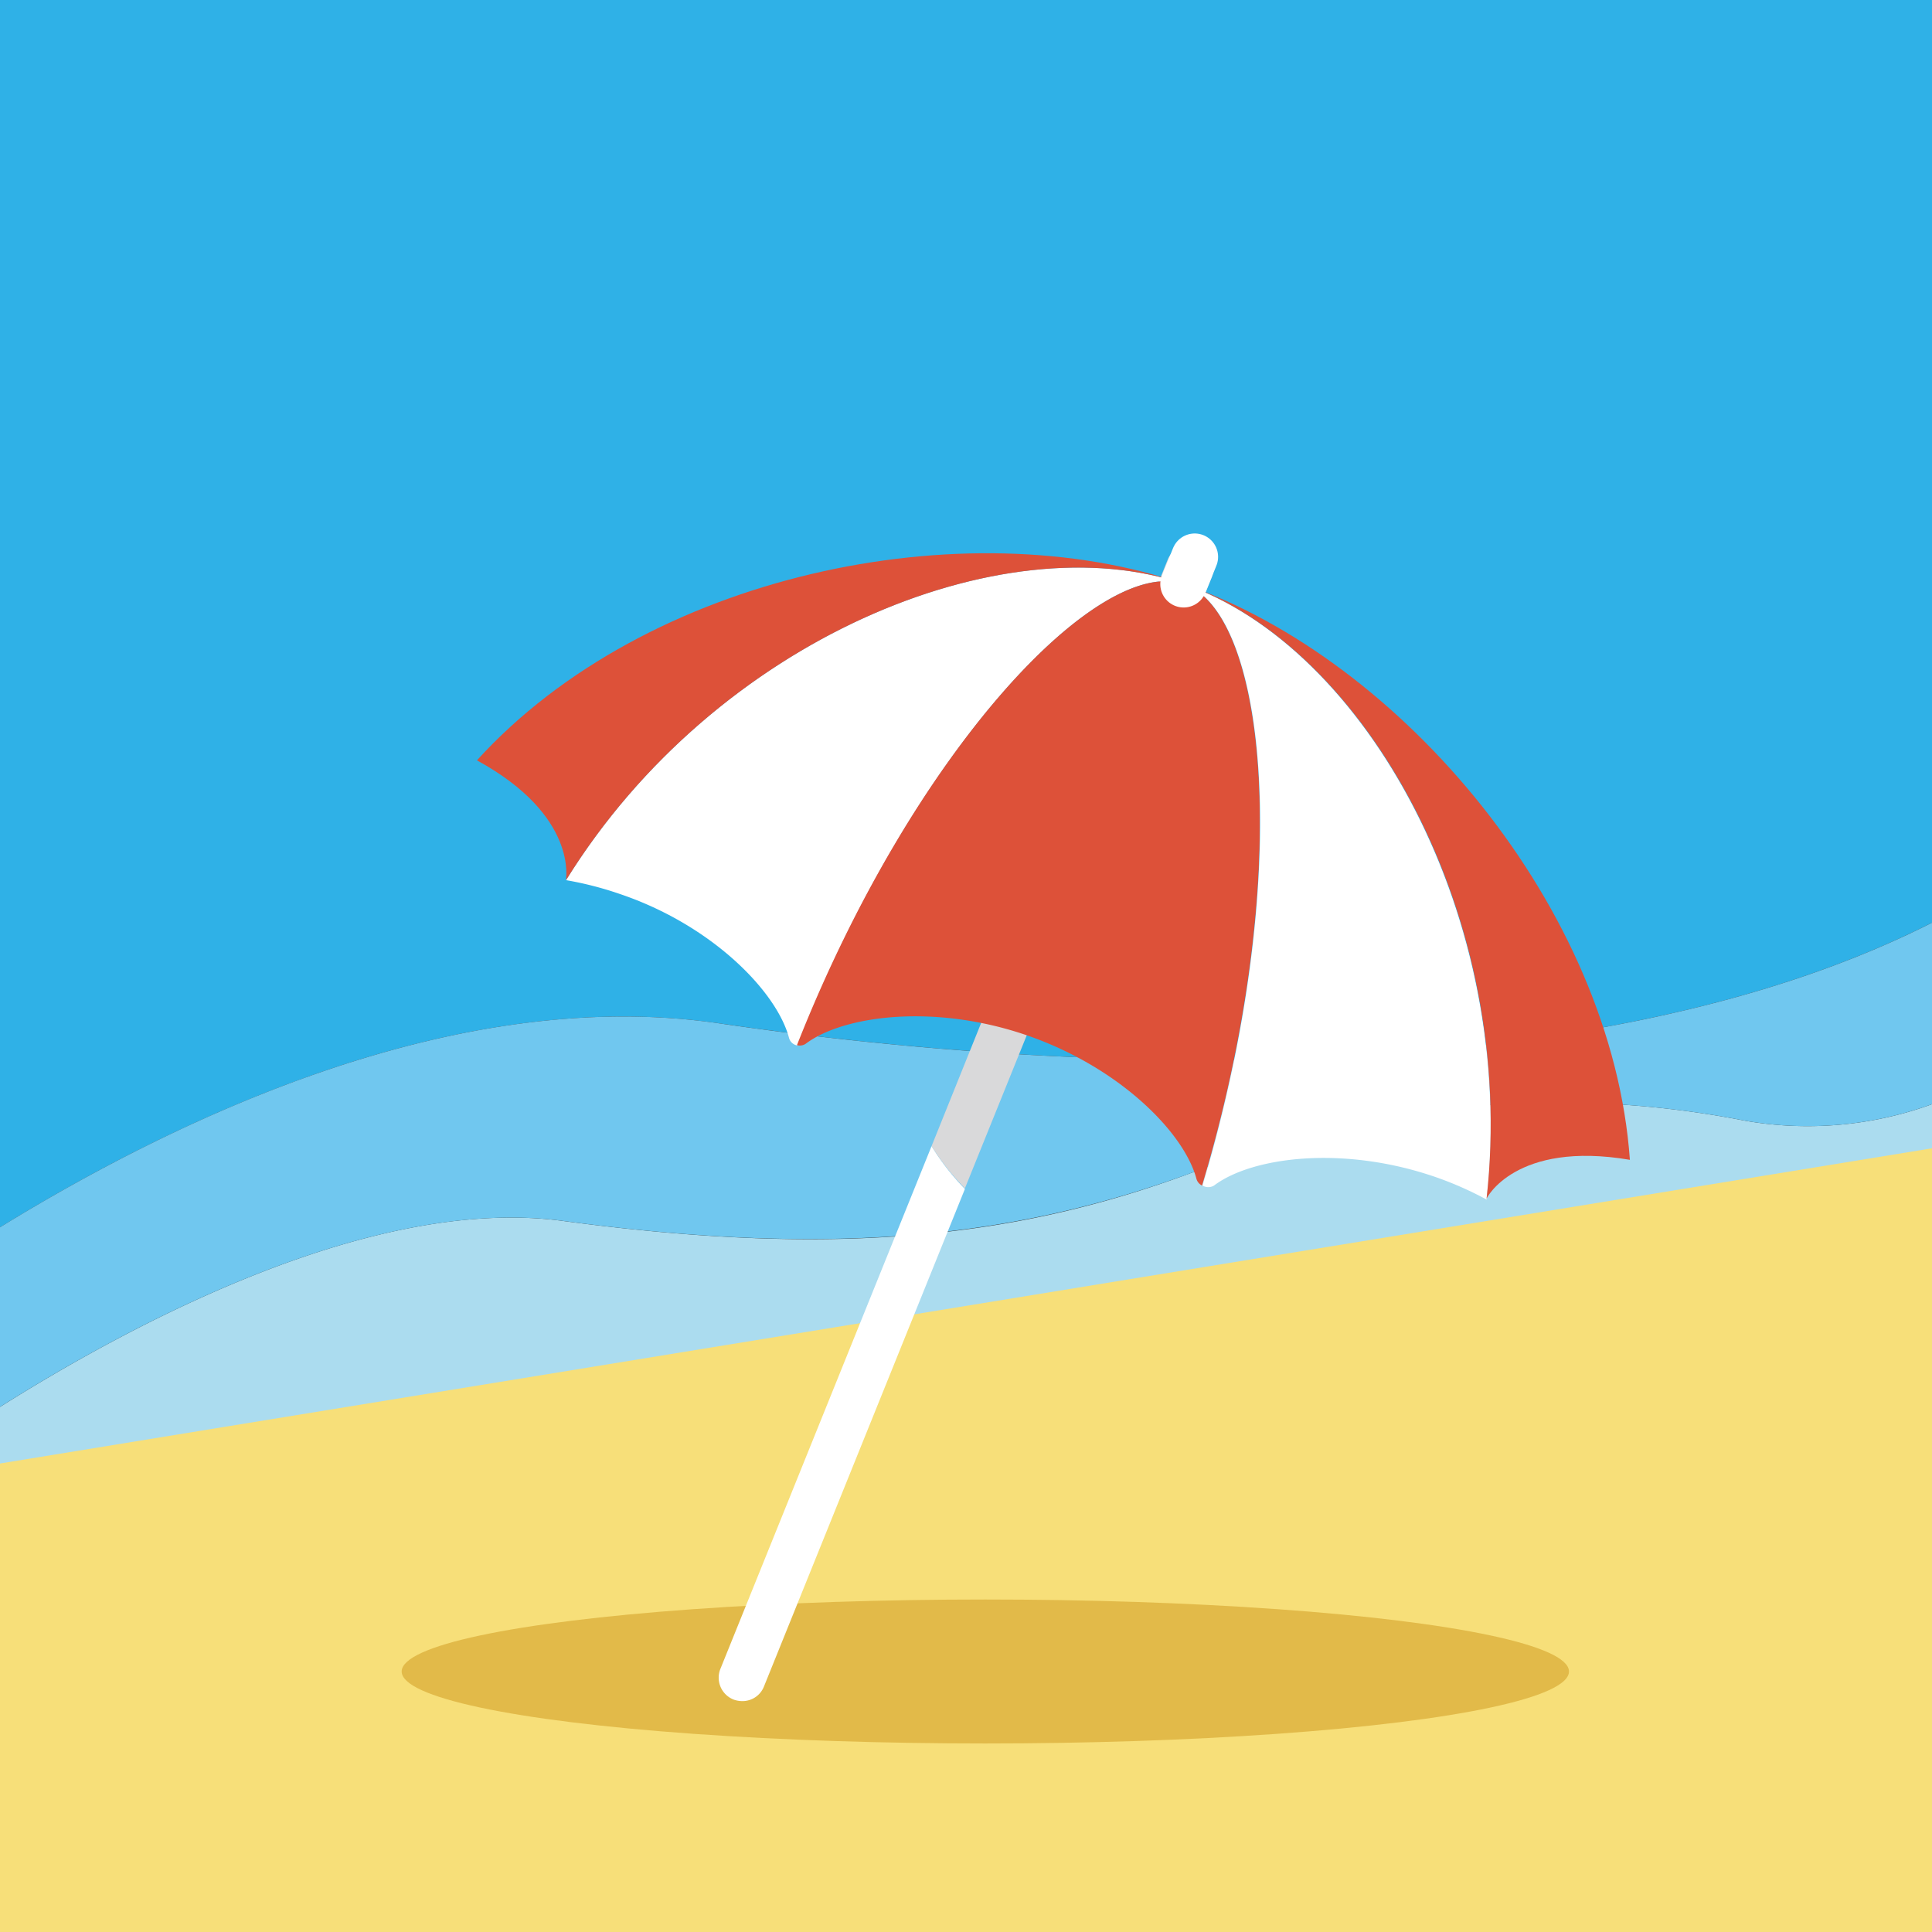<svg id="레이어_1" data-name="레이어 1" xmlns="http://www.w3.org/2000/svg" viewBox="0 0 124 124"><rect x="0" y="0" width="124" height="124" fill="#333333" stroke="none"/><defs><style>.cls-1{fill:#2fb1e7;}.cls-2{fill:#abdcef;}.cls-3{fill:#70c7ef;}.cls-4{fill:#f7df79;}.cls-5{fill:#e2ba49;}.cls-6{fill:#fff;}.cls-7{fill:#d9d9da;}.cls-8{fill:#dd5139;}.cls-9{fill:none;stroke:#fff;stroke-linecap:round;stroke-miterlimit:10;stroke-width:3px;}</style></defs><path class="cls-1" d="M46.15,65.68c23.36,3.43,56.39,4.44,77.85-6.46V0H0V78.77C11.83,71.49,29.52,63.24,46.15,65.68Z"/><path class="cls-2" d="M112,71.93a62.84,62.84,0,0,0-34.49,2.95c-11.66,4.53-23.45,5.89-41.4,3.48C23.89,76.72,8.53,84.92,0,90.3V124H124V70.87A23.35,23.35,0,0,1,112,71.93Z"/><path class="cls-3" d="M46.15,65.68C29.52,63.24,11.83,71.49,0,78.77V90.3c8.53-5.38,23.89-13.58,36.13-11.94,17.95,2.41,29.74,1,41.4-3.48A62.84,62.84,0,0,1,112,71.93a23.35,23.35,0,0,0,12-1.06V59.22C102.54,70.12,69.51,69.11,46.15,65.68Z"/><polygon class="cls-4" points="0 93.93 124 73.7 124 124 0 124 0 93.93"/><ellipse class="cls-5" cx="63.24" cy="107.28" rx="37.46" ry="4.62"/><path class="cls-6" d="M59.79,73.56,46.25,107.08a1.51,1.51,0,0,0,.83,2,1.62,1.62,0,0,0,.56.1,1.48,1.48,0,0,0,1.39-.93l12.9-31.94A15.67,15.67,0,0,1,59.79,73.56Z"/><path class="cls-7" d="M76.94,35.11a1.5,1.5,0,0,0-2,.82L59.79,73.56a15.67,15.67,0,0,0,2.14,2.71L77.77,37.06A1.5,1.5,0,0,0,76.94,35.11Z"/><path class="cls-6" d="M76,37.49c-11.62-4-30.07,3.51-39.67,19a22,22,0,0,1,3.46.89c5.92,2,10.06,6.26,10.85,9.23a.66.66,0,0,0,.54.49C58.61,48.17,70.52,35.6,76,37.49Z"/><path class="cls-8" d="M76,37.49C70.52,35.6,58.61,48.17,51.15,67.08A.68.68,0,0,0,51.7,67c2.45-1.85,8.32-2.59,14.24-.54S76,72.69,76.79,75.66a.68.68,0,0,0,.36.43C83,56.61,81.41,39.37,76,37.49Z"/><path class="cls-6" d="M76,37.49c5.44,1.88,7,19.12,1.18,38.6a.71.71,0,0,0,.74,0c2.45-1.85,8.31-2.59,14.23-.54a22,22,0,0,1,3.26,1.44C97.41,58.85,87.58,41.51,76,37.49Z"/><path class="cls-8" d="M104.61,74.44C103.46,58.33,90,42.36,76,37.49c11.61,4,21.44,21.36,19.41,39.45C95.38,76.94,97.25,73.19,104.61,74.44Z"/><path class="cls-8" d="M30.61,48.8C41.47,36.85,61.91,32.62,76,37.49c-11.62-4-30.07,3.51-39.67,19C36.3,56.47,37.15,52.37,30.61,48.8Z"/><line class="cls-9" x1="76.68" y1="35.74" x2="75.97" y2="37.49"/></svg>